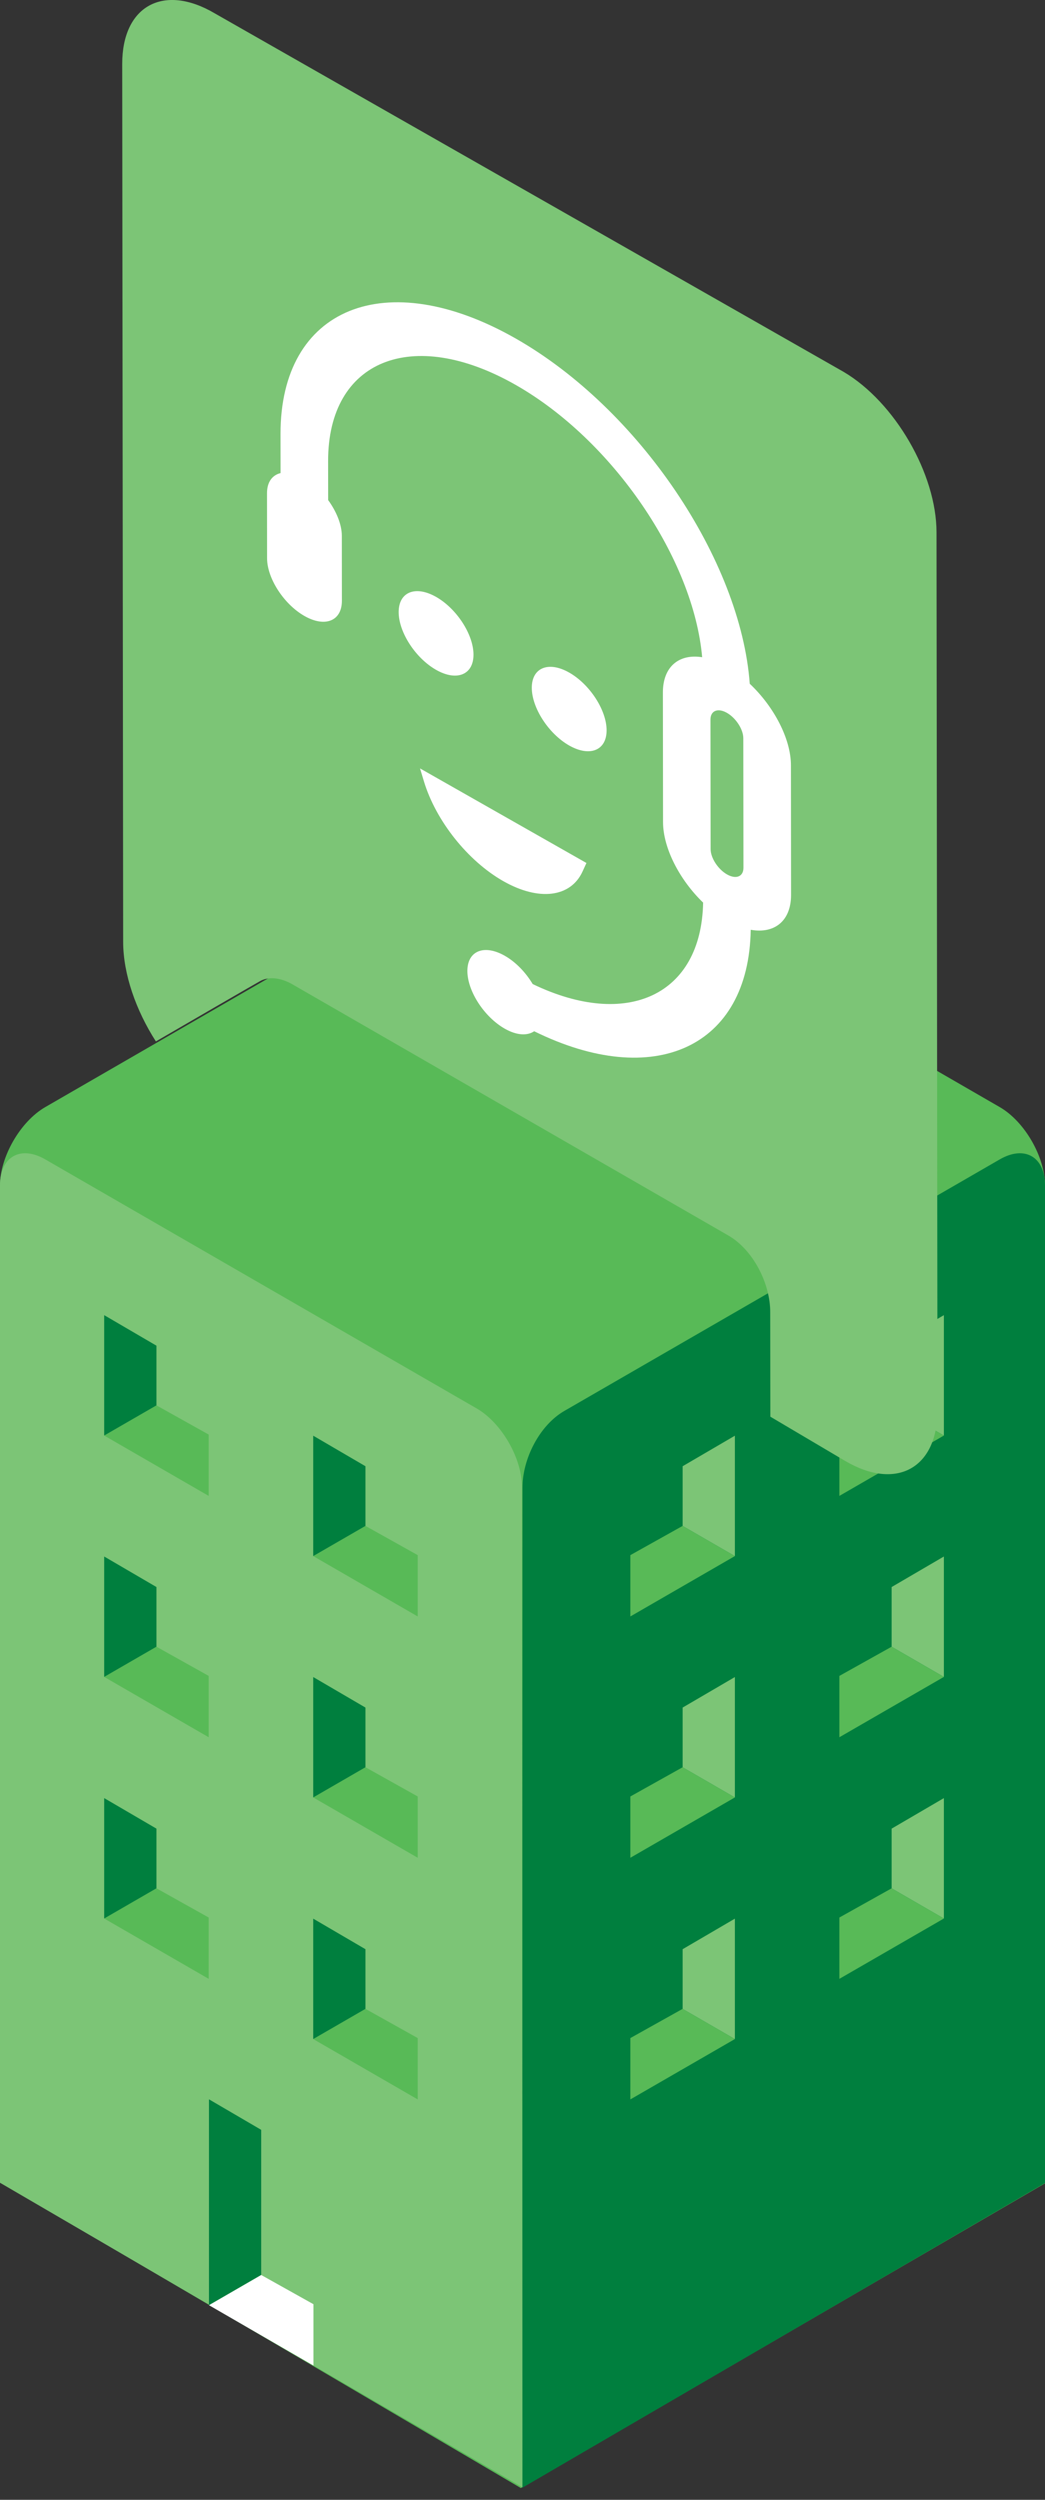 <?xml version="1.0" encoding="utf-8"?>
<!-- Generator: Adobe Illustrator 16.0.0, SVG Export Plug-In . SVG Version: 6.00 Build 0)  -->
<!DOCTYPE svg PUBLIC "-//W3C//DTD SVG 1.1//EN" "http://www.w3.org/Graphics/SVG/1.1/DTD/svg11.dtd">
<svg version="1.1" id="Layer_1" xmlns="http://www.w3.org/2000/svg" xmlns:xlink="http://www.w3.org/1999/xlink" x="0px" y="0px"
	 width="64px" height="153px" viewBox="0 0 64 153" enable-background="new 0 0 64 153" xml:space="preserve">
<rect x="0" y="0" width="64" height="153" fill="#333333" stroke="none"/>
<line fill="#A7A9AC" x1="34.224" y1="86.445" x2="60.89" y2="71.05"/>
<g>
	<path fill="#58BA57" d="M2.771,67.76l26.458-15.275c1.523-0.88,4.019-0.88,5.543,0L61.229,67.76C62.754,68.64,64,70.8,64,72.561
		v61.069l-32.101,18.65L0,133.556V72.561C0,70.8,1.246,68.64,2.771,67.76z"/>
</g>
<path fill="#007F3E" d="M32.016,152.247l-0.033-0.021l0.017-61.165c-0.009-1.761,1.039-3.826,2.563-4.706L61.229,70.96
	C62.754,70.08,64,70.8,64,72.561v61.052L32.016,152.247z"/>
<path fill="#7CC576" d="M2.771,70.959L29.189,86.2c1.525,0.879,2.774,3.039,2.777,4.8l0.029,61.235L0,133.594V72.561
	C0,70.8,1.246,70.08,2.771,70.959z"/>
<polygon fill="#58BA57" points="25.582,95.181 25.582,98.934 19.183,95.239 22.382,93.392 "/>
<polygon fill="#58BA57" points="12.781,87.802 12.781,91.556 6.381,87.862 9.582,86.015 "/>
<polygon fill="#58BA57" points="25.582,109.952 25.582,113.704 19.183,110.011 22.382,108.163 "/>
<polygon fill="#58BA57" points="12.781,102.573 12.781,106.327 6.381,102.634 9.582,100.786 "/>
<polygon fill="#58BA57" points="25.582,124.739 25.582,128.493 19.183,124.799 22.382,122.951 "/>
<polygon fill="#58BA57" points="12.781,117.361 12.781,121.114 6.381,117.421 9.582,115.573 "/>
<g>
	<polygon fill="#7CC576" points="41.807,93.393 45.007,95.24 45.007,87.871 41.807,89.74 	"/>
	<polygon fill="#7CC576" points="54.607,86.015 57.807,87.862 57.807,80.493 54.607,82.362 	"/>
	<polygon fill="#7CC576" points="41.807,108.164 45.007,110.012 45.007,102.642 41.807,104.511 	"/>
	<polygon fill="#7CC576" points="54.607,100.786 57.807,102.634 57.807,95.265 54.607,97.134 	"/>
	<polygon fill="#7CC576" points="41.807,122.952 45.007,124.8 45.007,117.43 41.807,119.3 	"/>
	<polygon fill="#7CC576" points="54.607,115.573 57.807,117.422 57.807,110.052 54.607,111.921 	"/>
</g>
<g>
	<polygon fill="#58BA57" points="38.606,95.181 38.606,98.934 45.007,95.239 41.807,93.392 	"/>
	<polygon fill="#58BA57" points="51.407,87.802 51.407,91.556 57.807,87.862 54.607,86.015 	"/>
	<polygon fill="#58BA57" points="38.606,109.952 38.606,113.704 45.007,110.011 41.807,108.163 	"/>
	<polygon fill="#58BA57" points="51.407,102.573 51.407,106.327 57.807,102.634 54.607,100.786 	"/>
	<polygon fill="#58BA57" points="38.606,124.739 38.606,128.493 45.007,124.799 41.807,122.951 	"/>
	<polygon fill="#58BA57" points="51.407,117.361 51.407,121.114 57.807,117.421 54.607,115.573 	"/>
</g>
<g>
	<polygon fill="#007F3E" points="22.382,93.393 19.183,95.24 19.183,87.871 22.382,89.74 	"/>
	<polygon fill="#007F3E" points="9.582,86.015 6.381,87.862 6.381,80.493 9.582,82.362 	"/>
	<polygon fill="#007F3E" points="22.382,108.164 19.183,110.012 19.183,102.642 22.382,104.511 	"/>
	<polygon fill="#007F3E" points="9.582,100.786 6.381,102.634 6.381,95.265 9.582,97.134 	"/>
	<polygon fill="#007F3E" points="22.382,122.952 19.183,124.8 19.183,117.43 22.382,119.3 	"/>
	<polygon fill="#007F3E" points="9.582,115.573 6.381,117.422 6.381,110.052 9.582,111.921 	"/>
	<polygon fill="#007F3E" points="15.997,139.241 12.798,141.089 12.798,128.487 15.997,130.356 	"/>
</g>
<polygon fill="#FFFFFF" points="19.197,141.028 19.197,144.781 12.798,141.088 15.997,139.24 "/>
<path fill="#7CC576" d="M7.485,3.919c-0.004-3.566,2.539-4.951,5.676-3.097l38.509,21.94c3.138,1.854,5.682,6.247,5.686,9.812
	l0.059,53.733c0.005,3.564-2.533,4.953-5.672,3.098l-4.563-2.697l-0.009-6.389c0.007-1.76-1.043-3.825-2.568-4.703L17.918,60.251
	c-0.751-0.433-1.479-0.484-1.979-0.208c-0.417,0.23-4.755,2.746-6.392,3.697c-1.223-1.906-2.001-4.123-2.004-6.088L7.485,3.919z"/>
<g>
	<path fill="#FFFFFF" d="M45.918,41.849c-0.555-7.565-6.777-16.839-14.357-21.144c-7.938-4.508-14.389-1.881-14.381,5.856
		l0.003,2.394c-0.505,0.123-0.832,0.546-0.83,1.235l0.004,3.979c0.001,1.231,1.03,2.817,2.294,3.535
		c1.263,0.717,2.289,0.299,2.288-0.933l-0.004-3.979c-0.001-0.688-0.331-1.486-0.837-2.183l-0.003-2.393
		c-0.006-6.169,5.139-8.264,11.469-4.668c5.984,3.398,10.911,10.679,11.439,16.677c-1.412-0.224-2.407,0.572-2.405,2.159
		l0.009,7.931c0.002,1.6,1.02,3.545,2.455,4.929c-0.106,5.669-4.658,7.769-10.438,4.985c-0.42-0.701-1.028-1.345-1.712-1.733
		c-1.263-0.717-2.289-0.299-2.288,0.932s1.03,2.817,2.293,3.534c0.733,0.416,1.379,0.44,1.798,0.155
		c7.344,3.622,13.151,0.991,13.262-6.21c1.446,0.259,2.473-0.531,2.471-2.139l-0.008-7.931
		C48.438,45.211,47.389,43.235,45.918,41.849z M45.532,53.112c0,0.54-0.45,0.722-1.005,0.407c-0.554-0.314-1.005-1.009-1.006-1.549
		l-0.009-7.931c0-0.541,0.45-0.726,1.004-0.411c0.555,0.315,1.006,1.012,1.007,1.552L45.532,53.112z"/>
	<g>
		<path fill="#FFFFFF" d="M28.999,40.067c-0.001-1.231-1.029-2.817-2.293-3.535c-1.266-0.718-2.292-0.3-2.29,0.932
			c0.001,1.231,1.029,2.816,2.294,3.535C27.974,41.717,29.001,41.299,28.999,40.067z"/>
		<path fill="#FFFFFF" d="M37.151,44.697c-0.001-1.231-1.029-2.816-2.294-3.534c-1.262-0.717-2.289-0.299-2.288,0.933
			c0.002,1.231,1.03,2.816,2.293,3.534C36.127,46.346,37.153,45.928,37.151,44.697z"/>
		<path fill="#FFFFFF" d="M35.675,53.344l0.241-0.525L25.724,47.03l0.241,0.799c0.733,2.416,2.688,4.868,4.86,6.102
			C32.998,55.165,34.946,54.929,35.675,53.344z"/>
	</g>
</g>
</svg>

